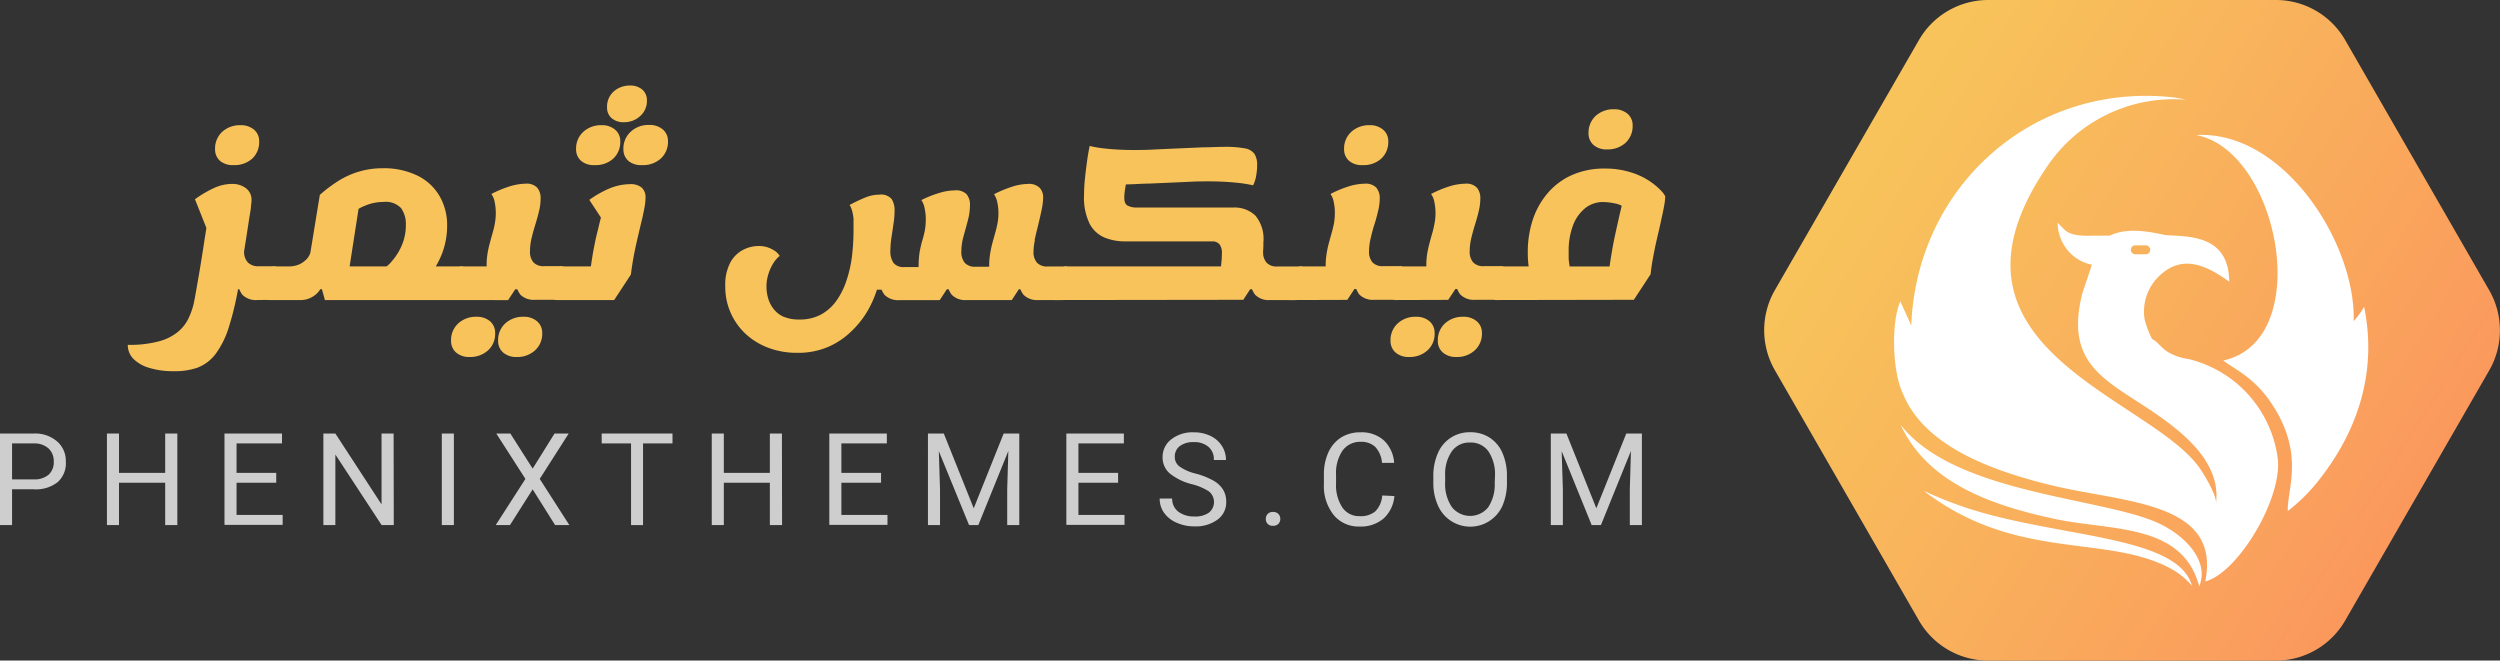 <svg xmlns="http://www.w3.org/2000/svg" xmlns:xlink="http://www.w3.org/1999/xlink" viewBox="0 0 310.71 82.09"><rect x="0" y="0" width="310.71" height="82.09" fill="#333333" stroke="none"/><defs><style>.cls-1{fill:none;}.cls-2{fill:#f8c35b;}.cls-3{fill:#cecece;}.cls-4{fill:url(#linear-gradient);}.cls-5{clip-path:url(#clip-path);}.cls-6{fill:#fff;fill-rule:evenodd;}</style><linearGradient id="linear-gradient" x1="233.69" y1="20.36" x2="307.83" y2="67.39" gradientUnits="userSpaceOnUse"><stop offset="0" stop-color="#f8c35b"/><stop offset="0.48" stop-color="#f9ae5c"/><stop offset="0.98" stop-color="#fb955d"/></linearGradient><clipPath id="clip-path" transform="translate(-1.32)"><rect class="cls-1" x="236.72" y="11.88" width="58.94" height="61.01"/></clipPath></defs><g id="Layer_2" data-name="Layer 2"><g id="Layer_1-2" data-name="Layer 1"><g id="logo"><g id="logo-text"><path class="cls-2" d="M22.9,46.13a9.93,9.93,0,0,1-3-.4,4.61,4.61,0,0,1-2-1.13,2.45,2.45,0,0,1-.7-1.74A14.11,14.11,0,0,0,21,42.44a6.21,6.21,0,0,0,2.35-1.13,4.9,4.9,0,0,0,1.33-1.61,9.06,9.06,0,0,0,.69-1.86c.07-.29.16-.76.27-1.39s.24-1.36.38-2.17.28-1.66.42-2.54.26-1.71.39-2.51.22-1.48.31-2.05l.15,1.95-1.74-4.37A14.19,14.19,0,0,1,28,23.33a5.39,5.39,0,0,1,2.11-.47,2.76,2.76,0,0,1,1.8.55,1.77,1.77,0,0,1,.67,1.46,5.56,5.56,0,0,1-.07.74c0,.34-.11.86-.22,1.56s-.25,1.67-.45,2.92-.46,2.85-.77,4.81a36.72,36.72,0,0,1-1.27,5.63A11.09,11.09,0,0,1,28.11,44a5.16,5.16,0,0,1-2.26,1.7A8.41,8.41,0,0,1,22.9,46.13Zm7.46-25.61A2.46,2.46,0,0,1,28.67,20a1.89,1.89,0,0,1-.62-1.45,2.83,2.83,0,0,1,.89-2.17,3.25,3.25,0,0,1,2.25-.82,2.52,2.52,0,0,1,1.71.56,1.86,1.86,0,0,1,.63,1.47,2.78,2.78,0,0,1-.89,2.15A3.28,3.28,0,0,1,30.36,20.52ZM33.3,37.29a2.37,2.37,0,0,1-1.86-.66,3,3,0,0,1-.58-2l1.89,1.32H29.17l2.49-4.68a1.89,1.89,0,0,0,.47,1.35,1.79,1.79,0,0,0,1.3.47l2,0-.68,4.18Zm1.4,0,.68-4.18c.31,0,.5.18.56.56a5,5,0,0,1-.07,1.54,5.24,5.24,0,0,1-.43,1.53A.81.81,0,0,1,34.7,37.29Z" transform="translate(-1.32)"/><path class="cls-2" d="M34.73,37.29c-.31,0-.5-.19-.56-.57a4.9,4.9,0,0,1,.07-1.53,5.16,5.16,0,0,1,.43-1.52.81.81,0,0,1,.74-.56Zm0,0,.68-4.18h1.76a3.2,3.2,0,0,0,1.38-.27,3,3,0,0,0,.93-.69,1.88,1.88,0,0,0,.42-.78l1.17-7.15a17,17,0,0,1,2.54-1.88,10.26,10.26,0,0,1,5.29-1.43,9.49,9.49,0,0,1,4.22.88,6.42,6.42,0,0,1,2.77,2.48,7.15,7.15,0,0,1,1,3.82,9.67,9.67,0,0,1-.63,3.42,11.1,11.1,0,0,1-1.89,3.16,13,13,0,0,1-3.07,2.62H41.7l-.37-1.35h-.2a2.69,2.69,0,0,1-.88.89,2.87,2.87,0,0,1-1.7.46Zm9.78-2.49-1.46-1.69h8.06l-2.26.34a3.76,3.76,0,0,0,1.18-1,7.11,7.11,0,0,0,1.21-1.92,6.29,6.29,0,0,0,.52-2.6,3.35,3.35,0,0,0-.6-2.07A2.6,2.6,0,0,0,49,25.1a5.78,5.78,0,0,0-2.2.42,6.34,6.34,0,0,0-1.65.93l1-2.21Zm3.3,2.49.65-4.18H58.65L58,37.29Zm10.16,0,.68-4.18c.31,0,.5.18.56.56a5,5,0,0,1-.07,1.54,5.24,5.24,0,0,1-.43,1.53A.81.81,0,0,1,58,37.29Z" transform="translate(-1.32)"/><path class="cls-2" d="M59.66,44.37A2.46,2.46,0,0,1,58,43.81a1.89,1.89,0,0,1-.62-1.45,2.8,2.8,0,0,1,.9-2.17,3.21,3.21,0,0,1,2.25-.82,2.51,2.51,0,0,1,1.7.56,1.89,1.89,0,0,1,.63,1.47,2.76,2.76,0,0,1-.89,2.15A3.29,3.29,0,0,1,59.66,44.37ZM58,37.29c-.31,0-.5-.19-.56-.57a5.16,5.16,0,0,1,.06-1.53,5.86,5.86,0,0,1,.43-1.52.83.83,0,0,1,.74-.56Zm0,0,.67-4.18h4.84L61.8,34.82V33.06a9.22,9.22,0,0,1,.11-1.54,11.72,11.72,0,0,1,.29-1.32c.11-.42.22-.83.34-1.23a12.28,12.28,0,0,0,.28-1.2,6.73,6.73,0,0,0,.12-1.29,6.62,6.62,0,0,0-.14-1.37,2.44,2.44,0,0,0-.41-1,14,14,0,0,1,2.25-.94,7.09,7.09,0,0,1,2-.34,1.8,1.8,0,0,1,1.44.49,2,2,0,0,1,.43,1.36,6.66,6.66,0,0,1-.19,1.53c-.13.56-.29,1.13-.47,1.71s-.34,1.15-.47,1.71a7.07,7.07,0,0,0-.19,1.58,2,2,0,0,0,.43,1.4,1.69,1.69,0,0,0,1.31.47h2.24l-.68,4.18H67.83A2.37,2.37,0,0,1,66,36.63a3,3,0,0,1-.59-2l1.25,1.32H65.36l-.89,1.35Zm7.54,7.08a2.46,2.46,0,0,1-1.69-.56,1.86,1.86,0,0,1-.62-1.45,2.79,2.79,0,0,1,.89-2.17,3.25,3.25,0,0,1,2.25-.82,2.49,2.49,0,0,1,1.7.56,1.87,1.87,0,0,1,.64,1.47,2.77,2.77,0,0,1-.9,2.15A3.24,3.24,0,0,1,65.54,44.37Zm4.94-7.08.68-4.18c.31,0,.49.18.55.56a5.24,5.24,0,0,1-.06,1.54,5.57,5.57,0,0,1-.43,1.53A.82.82,0,0,1,70.48,37.29Z" transform="translate(-1.32)"/><path class="cls-2" d="M70.5,37.29c-.31,0-.49-.19-.55-.57A5.16,5.16,0,0,1,70,35.19a5.86,5.86,0,0,1,.43-1.52.82.82,0,0,1,.74-.56Zm0,0,.68-4.18h5.51l-2,.57c.06-.57.15-1.14.24-1.72s.2-1.13.31-1.69.23-1.08.36-1.58.23-1,.35-1.43l.3-1.22,0,1.37-1.69-2.57A12.85,12.85,0,0,1,77,23.45a6.79,6.79,0,0,1,2.58-.56,2.15,2.15,0,0,1,1.5.43,1.64,1.64,0,0,1,.47,1.26,7.83,7.83,0,0,1-.14,1.27c-.1.52-.22,1.11-.38,1.76s-.32,1.34-.49,2.07-.33,1.47-.47,2.22-.25,1.49-.34,2.22l-2.08,3.17Zm4.74-16.77A2.44,2.44,0,0,1,73.55,20a1.86,1.86,0,0,1-.63-1.45,2.8,2.8,0,0,1,.9-2.17,3.25,3.25,0,0,1,2.25-.82,2.49,2.49,0,0,1,1.7.56,1.84,1.84,0,0,1,.64,1.47,2.79,2.79,0,0,1-.9,2.15A3.25,3.25,0,0,1,75.24,20.52Zm3.64-5.33a2.23,2.23,0,0,1-1.54-.5,1.69,1.69,0,0,1-.57-1.32,2.52,2.52,0,0,1,.82-2,3,3,0,0,1,2-.74,2.26,2.26,0,0,1,1.56.51,1.7,1.7,0,0,1,.57,1.34,2.47,2.47,0,0,1-.82,1.93A2.91,2.91,0,0,1,78.88,15.19Zm2.23,5.33A2.46,2.46,0,0,1,79.42,20a1.89,1.89,0,0,1-.62-1.45,2.8,2.8,0,0,1,.9-2.17A3.21,3.21,0,0,1,82,15.53a2.51,2.51,0,0,1,1.7.56,1.87,1.87,0,0,1,.64,1.47,2.79,2.79,0,0,1-.9,2.15A3.28,3.28,0,0,1,81.11,20.52Z" transform="translate(-1.32)"/><path class="cls-2" d="M100.38,43.85a10,10,0,0,1-3.5-.6,8.58,8.58,0,0,1-2.83-1.7,7.95,7.95,0,0,1-2.59-6,5.9,5.9,0,0,1,.62-2.91,3.81,3.81,0,0,1,1.58-1.58,4.13,4.13,0,0,1,1.88-.48,3.35,3.35,0,0,1,1.86.47,2.08,2.08,0,0,1,.82.75,4.13,4.13,0,0,0-.73.82A5.6,5.6,0,0,0,96.84,34a5.21,5.21,0,0,0-.26,1.69,5.08,5.08,0,0,0,.2,1.35,3.83,3.83,0,0,0,.65,1.31,3.22,3.22,0,0,0,1.24,1,4.94,4.94,0,0,0,2,.36,5.54,5.54,0,0,0,2.67-.61,5.71,5.71,0,0,0,1.91-1.69,9.3,9.3,0,0,0,1.26-2.5,15.61,15.61,0,0,0,.69-3,27.33,27.33,0,0,0,.2-3.3c0-.53,0-1,0-1.38a5.32,5.32,0,0,0-.17-1,2.6,2.6,0,0,0-.32-.76c.76-.4,1.42-.71,2-.94a4.66,4.66,0,0,1,1.72-.34,1.71,1.71,0,0,1,1.51.55,2.59,2.59,0,0,1,.36,1.45,10.42,10.42,0,0,1-.13,1.6c-.08.58-.17,1.16-.26,1.75a11.83,11.83,0,0,0-.13,1.59,2.53,2.53,0,0,0,.39,1.55,1.61,1.61,0,0,0,1.36.51h3.48l-1.72,1.71V33.06a11.11,11.11,0,0,1,.13-1.76,13.55,13.55,0,0,1,.31-1.35c.13-.41.23-.82.32-1.24a7.5,7.5,0,0,0,.13-1.43,6.1,6.1,0,0,0-.15-1.41,2.49,2.49,0,0,0-.4-1A12.47,12.47,0,0,1,118,24a6.75,6.75,0,0,1,2-.34,1.83,1.83,0,0,1,1.45.48,2,2,0,0,1,.42,1.39,7.37,7.37,0,0,1-.26,1.86c-.17.65-.35,1.3-.53,1.95a7.08,7.08,0,0,0-.28,1.88,2.15,2.15,0,0,0,.43,1.45,1.69,1.69,0,0,0,1.32.48h3.22l-1.51,1.71V33.06a9.17,9.17,0,0,1,.12-1.54c.08-.47.17-.91.28-1.32s.23-.83.34-1.23a12.33,12.33,0,0,0,.29-1.2,6.73,6.73,0,0,0,.12-1.29,6.07,6.07,0,0,0-.16-1.41,2.54,2.54,0,0,0-.39-.93,14.51,14.51,0,0,1,2.26-.94,6.83,6.83,0,0,1,1.93-.34,1.88,1.88,0,0,1,1.49.49,1.72,1.72,0,0,1,.43,1.2,8.49,8.49,0,0,1-.22,1.66c-.15.7-.33,1.49-.55,2.37s-.42,1.81-.61,2.76-.34,1.87-.44,2.76l-2.08,3.19h-5.62a2.34,2.34,0,0,1-1.85-.66,3,3,0,0,1-.59-2l1.25,1.32H119l-.89,1.35h-5a2.37,2.37,0,0,1-1.86-.66,3,3,0,0,1-.59-2L111.74,36h-1.43a13.26,13.26,0,0,1-1.09,2.51,11.49,11.49,0,0,1-2,2.58,9.6,9.6,0,0,1-2.92,2A9.44,9.44,0,0,1,100.38,43.85Zm30-6.56a2.37,2.37,0,0,1-1.86-.66,3,3,0,0,1-.59-2l1.25,1.32h-3l3.77-6.16c-.05.26-.1.51-.13.75a5.92,5.92,0,0,0-.05.71,2,2,0,0,0,.43,1.4,1.69,1.69,0,0,0,1.31.47h2.24l-.68,4.18Zm2.65,0,.68-4.18c.31,0,.49.18.56.56a5.31,5.31,0,0,1-.07,1.54,5.57,5.57,0,0,1-.43,1.53A.82.82,0,0,1,133.06,37.29Z" transform="translate(-1.32)"/><path class="cls-2" d="M133.09,37.29c-.32,0-.5-.19-.56-.57a5.16,5.16,0,0,1,.06-1.53,5.86,5.86,0,0,1,.43-1.52.82.82,0,0,1,.74-.56Zm0,0,.67-4.18h19.79l-.55.54c0-.22.08-.56.12-1s.06-.81.06-1.09a1.82,1.82,0,0,0-.28-1.18A1.12,1.12,0,0,0,152,30H141.12a6.67,6.67,0,0,1-2.51-.47,3.74,3.74,0,0,1-1.86-1.71,7.44,7.44,0,0,1-.7-3.59,20.51,20.51,0,0,1,.12-2.11c.08-.76.17-1.5.27-2.21s.21-1.3.31-1.77a14.3,14.3,0,0,0,2,.33,31.46,31.46,0,0,0,3.52.17c.81,0,1.7,0,2.67-.07l2.95-.13,2.93-.13c1,0,1.83-.06,2.63-.06a13.56,13.56,0,0,1,2.53.18,1.89,1.89,0,0,1,1.24.68,2.53,2.53,0,0,1,.34,1.45,7.2,7.2,0,0,1-.12,1.29,4.09,4.09,0,0,1-.38,1.18,18,18,0,0,0-2.35-.35c-1-.09-2.06-.14-3.18-.14-.68,0-1.45,0-2.3.05l-2.64.12-2.56.11c-.81,0-1.5.07-2.08.08a11.13,11.13,0,0,1-1.19,0l.57-.34c-.07.28-.13.62-.19,1a6.81,6.81,0,0,0-.09,1c0,.54.15.88.44,1a2.2,2.2,0,0,0,1.07.23h12.09a3.74,3.74,0,0,1,2.69,1,4.53,4.53,0,0,1,1,3.32c0,.42,0,.88-.07,1.4s-.09,1-.15,1.44-.13.82-.2,1.12l-2.08,3.19Zm26.07,0a2.34,2.34,0,0,1-1.85-.66,3,3,0,0,1-.59-2l1.9,1.32h-3.51l3.2-4.65a1.9,1.9,0,0,0,.43,1.35,1.69,1.69,0,0,0,1.31.47h2.88l-.67,4.18Zm3.1,0,.67-4.18c.32,0,.5.18.56.56a5.24,5.24,0,0,1-.06,1.54,5.94,5.94,0,0,1-.43,1.53A.82.82,0,0,1,162.26,37.29Z" transform="translate(-1.32)"/><path class="cls-2" d="M162.28,37.29c-.31,0-.49-.19-.56-.57a5.22,5.22,0,0,1,.07-1.53,5.49,5.49,0,0,1,.43-1.52.82.82,0,0,1,.74-.56Zm0,0,.68-4.18h4.84l-1.72,1.71V33.06a9.17,9.17,0,0,1,.12-1.54,11.77,11.77,0,0,1,.28-1.32c.11-.42.23-.83.34-1.23s.21-.8.29-1.2a7.65,7.65,0,0,0,.11-1.29,6,6,0,0,0-.14-1.37,2.44,2.44,0,0,0-.4-1,13.31,13.31,0,0,1,2.25-.94,7,7,0,0,1,2-.34,1.83,1.83,0,0,1,1.44.49,2,2,0,0,1,.43,1.36,6.7,6.7,0,0,1-.2,1.53c-.13.56-.28,1.13-.47,1.71s-.33,1.15-.46,1.71a7.12,7.12,0,0,0-.2,1.58,2,2,0,0,0,.43,1.4,1.7,1.7,0,0,0,1.31.47h2.24l-.68,4.18h-2.65a2.37,2.37,0,0,1-1.86-.66,3,3,0,0,1-.58-2l1.25,1.32h-1.28l-.88,1.35Zm8.43-16.77A2.44,2.44,0,0,1,169,20a1.86,1.86,0,0,1-.63-1.45,2.8,2.8,0,0,1,.9-2.17,3.25,3.25,0,0,1,2.25-.82,2.49,2.49,0,0,1,1.7.56,1.84,1.84,0,0,1,.64,1.47,2.79,2.79,0,0,1-.9,2.15A3.25,3.25,0,0,1,170.71,20.52Zm4,16.77.68-4.18c.31,0,.5.18.56.56a5,5,0,0,1-.07,1.54,5.24,5.24,0,0,1-.43,1.53A.81.81,0,0,1,174.76,37.29Z" transform="translate(-1.32)"/><path class="cls-2" d="M176.45,44.37a2.46,2.46,0,0,1-1.69-.56,1.89,1.89,0,0,1-.62-1.45,2.8,2.8,0,0,1,.9-2.17,3.21,3.21,0,0,1,2.25-.82,2.51,2.51,0,0,1,1.7.56,1.89,1.89,0,0,1,.63,1.47,2.76,2.76,0,0,1-.89,2.15A3.29,3.29,0,0,1,176.45,44.37Zm-1.66-7.08c-.31,0-.5-.19-.56-.57a4.9,4.9,0,0,1,.07-1.53,5.52,5.52,0,0,1,.42-1.52.83.83,0,0,1,.75-.56Zm0,0,.68-4.18h4.83l-1.71,1.71V33.06a9.22,9.22,0,0,1,.11-1.54c.08-.47.18-.91.29-1.32s.22-.83.34-1.23.2-.8.28-1.2a6.73,6.73,0,0,0,.12-1.29,6.62,6.62,0,0,0-.14-1.37,2.44,2.44,0,0,0-.41-1,14,14,0,0,1,2.25-.94,7.09,7.09,0,0,1,2-.34,1.8,1.8,0,0,1,1.44.49,2,2,0,0,1,.43,1.36,6.66,6.66,0,0,1-.19,1.53c-.13.56-.29,1.13-.47,1.71s-.34,1.15-.47,1.71a7.07,7.07,0,0,0-.19,1.58,2,2,0,0,0,.43,1.4,1.69,1.69,0,0,0,1.31.47H188l-.68,4.18h-2.65a2.37,2.37,0,0,1-1.86-.66,3,3,0,0,1-.59-2l1.25,1.32h-1.27l-.89,1.35Zm7.54,7.08a2.46,2.46,0,0,1-1.69-.56,1.86,1.86,0,0,1-.62-1.45,2.79,2.79,0,0,1,.89-2.17,3.25,3.25,0,0,1,2.25-.82,2.49,2.49,0,0,1,1.7.56,1.87,1.87,0,0,1,.64,1.47,2.77,2.77,0,0,1-.9,2.15A3.24,3.24,0,0,1,182.33,44.37Zm4.94-7.08.68-4.18c.31,0,.49.18.55.56a4.91,4.91,0,0,1-.06,1.54,5.57,5.57,0,0,1-.43,1.53A.82.82,0,0,1,187.27,37.29Z" transform="translate(-1.32)"/><path class="cls-2" d="M187.29,37.29c-.31,0-.49-.19-.55-.57a5.16,5.16,0,0,1,.06-1.53,5.86,5.86,0,0,1,.43-1.52.82.82,0,0,1,.74-.56Zm0,0,.68-4.18h4.73l-1.22,1c-.09-.4-.15-.83-.21-1.29a13.36,13.36,0,0,1-.07-1.44,12.74,12.74,0,0,1,.66-4.19,9.83,9.83,0,0,1,1.91-3.3,8.56,8.56,0,0,1,3-2.17,9.8,9.8,0,0,1,4-.77,10.41,10.41,0,0,1,3.07.42,8.94,8.94,0,0,1,2.28,1,8.69,8.69,0,0,1,1.49,1.17,3.73,3.73,0,0,1,.67.84,6.31,6.31,0,0,1-.1,1c-.07.42-.16.89-.28,1.42s-.23,1.09-.37,1.68-.28,1.2-.42,1.83-.26,1.27-.38,1.91-.2,1.27-.27,1.87l-2.08,3.17Zm14-3.61c.07-.57.16-1.19.27-1.85s.22-1.31.36-2,.28-1.3.42-1.93.26-1.2.39-1.72.22-1,.31-1.34l.21,1a2.51,2.51,0,0,0-1.24-.56,7.42,7.42,0,0,0-1.42-.17,3.5,3.5,0,0,0-2.28.78,5,5,0,0,0-1.5,2.15,8.83,8.83,0,0,0-.53,3.18c0,.33,0,.64,0,.94a7.7,7.7,0,0,0,.1.79c0,.23.08.45.12.64l-.65-.47h7.43Zm-.23-15.11a2.46,2.46,0,0,1-1.69-.55,1.89,1.89,0,0,1-.62-1.45,2.83,2.83,0,0,1,.89-2.17,3.25,3.25,0,0,1,2.25-.82,2.53,2.53,0,0,1,1.71.56,1.86,1.86,0,0,1,.63,1.47,2.81,2.81,0,0,1-.89,2.15A3.28,3.28,0,0,1,201.1,18.57Z" transform="translate(-1.32)"/><path class="cls-3" d="M2.82,60.81v4.45H1.32V53.88h4.2a4.18,4.18,0,0,1,2.92,1A3.2,3.2,0,0,1,9.5,57.36a3.14,3.14,0,0,1-1,2.55,4.36,4.36,0,0,1-3,.9Zm0-1.23h2.7A2.68,2.68,0,0,0,7.36,59,2.06,2.06,0,0,0,8,57.37a2.14,2.14,0,0,0-.64-1.63,2.58,2.58,0,0,0-1.76-.63H2.82Z" transform="translate(-1.32)"/><path class="cls-3" d="M23.36,65.26H21.85V60H16.11v5.26h-1.5V53.88h1.5v4.89h5.74V53.88h1.51Z" transform="translate(-1.32)"/><path class="cls-3" d="M35.65,60H30.72v4h5.73v1.23H29.22V53.88h7.15v1.23H30.72v3.66h4.93Z" transform="translate(-1.32)"/><path class="cls-3" d="M50.26,65.26H48.75L43,56.49v8.77H41.51V53.88H43l5.74,8.81V53.88h1.5Z" transform="translate(-1.32)"/><path class="cls-3" d="M57.73,65.26h-1.5V53.88h1.5Z" transform="translate(-1.32)"/><path class="cls-3" d="M67.52,58.24l2.72-4.36H72l-3.6,5.64,3.68,5.74H70.31l-2.79-4.44L64.7,65.26H62.93l3.69-5.74L63,53.88h1.75Z" transform="translate(-1.32)"/><path class="cls-3" d="M84.9,55.11H81.24V65.26H79.75V55.11H76.1V53.88h8.8Z" transform="translate(-1.32)"/><path class="cls-3" d="M98.52,65.26H97V60H91.28v5.26h-1.5V53.88h1.5v4.89H97V53.88h1.5Z" transform="translate(-1.32)"/><path class="cls-3" d="M110.82,60h-4.93v4h5.73v1.23h-7.23V53.88h7.15v1.23h-5.65v3.66h4.93Z" transform="translate(-1.32)"/><path class="cls-3" d="M118.62,53.88l3.72,9.29,3.72-9.29H128V65.26h-1.5V60.83l.14-4.78-3.73,9.21h-1.15L118,56.07l.15,4.76v4.43h-1.5V53.88Z" transform="translate(-1.32)"/><path class="cls-3" d="M140.28,60h-4.93v4h5.73v1.23h-7.23V53.88H141v1.23h-5.65v3.66h4.93Z" transform="translate(-1.32)"/><path class="cls-3" d="M149.5,60.19a7.12,7.12,0,0,1-2.81-1.36,2.6,2.6,0,0,1-.88-2,2.75,2.75,0,0,1,1.07-2.22,4.27,4.27,0,0,1,2.8-.88,4.72,4.72,0,0,1,2.09.45,3.46,3.46,0,0,1,1.42,1.25,3.23,3.23,0,0,1,.5,1.74h-1.51a2,2,0,0,0-.65-1.62,2.66,2.66,0,0,0-1.85-.6,2.76,2.76,0,0,0-1.73.49,1.62,1.62,0,0,0-.62,1.36,1.44,1.44,0,0,0,.59,1.18,5.84,5.84,0,0,0,2,.88,9.36,9.36,0,0,1,2.22.88,3.31,3.31,0,0,1,1.19,1.12,2.85,2.85,0,0,1,.39,1.51,2.64,2.64,0,0,1-1.08,2.21,4.58,4.58,0,0,1-2.89.84,5.28,5.28,0,0,1-2.18-.45A3.7,3.7,0,0,1,146,63.74a3,3,0,0,1-.55-1.78H147a2,2,0,0,0,.76,1.63,3.2,3.2,0,0,0,2,.6,2.93,2.93,0,0,0,1.83-.49,1.7,1.7,0,0,0,0-2.61A7,7,0,0,0,149.5,60.19Z" transform="translate(-1.32)"/><path class="cls-3" d="M158.64,64.5a.88.88,0,0,1,.23-.62.82.82,0,0,1,.66-.25.86.86,0,0,1,.68.25.88.88,0,0,1,.23.62.85.85,0,0,1-.23.6.9.9,0,0,1-.68.25.82.82,0,0,1-.89-.85Z" transform="translate(-1.32)"/><path class="cls-3" d="M174.62,61.65a4.26,4.26,0,0,1-1.34,2.79,4.37,4.37,0,0,1-3,1A4,4,0,0,1,167.07,64a5.8,5.8,0,0,1-1.21-3.87V59a6.58,6.58,0,0,1,.56-2.79A4.29,4.29,0,0,1,168,54.37a4.45,4.45,0,0,1,2.41-.64,4.13,4.13,0,0,1,2.9,1,4.23,4.23,0,0,1,1.28,2.8h-1.51a3.26,3.26,0,0,0-.85-2,2.54,2.54,0,0,0-1.82-.62A2.7,2.7,0,0,0,168.18,56a4.91,4.91,0,0,0-.81,3v1.11a5,5,0,0,0,.77,2.94,2.5,2.5,0,0,0,2.16,1.1,2.86,2.86,0,0,0,1.92-.57,3.11,3.11,0,0,0,.89-2Z" transform="translate(-1.32)"/><path class="cls-3" d="M188.61,59.94a7.14,7.14,0,0,1-.56,2.92,4.38,4.38,0,0,1-8,0,6.77,6.77,0,0,1-.59-2.83v-.82a7,7,0,0,1,.57-2.9,4.25,4.25,0,0,1,4-2.59,4.38,4.38,0,0,1,2.41.66,4.28,4.28,0,0,1,1.61,1.91,7.17,7.17,0,0,1,.56,2.92Zm-1.49-.74a5.11,5.11,0,0,0-.81-3.1A2.68,2.68,0,0,0,184,55a2.64,2.64,0,0,0-2.23,1.08,4.91,4.91,0,0,0-.84,3v.84a5.1,5.1,0,0,0,.82,3.08,2.89,2.89,0,0,0,4.52.06,5.08,5.08,0,0,0,.82-3Z" transform="translate(-1.32)"/><path class="cls-3" d="M196,53.88l3.72,9.29,3.72-9.29h1.94V65.26h-1.5V60.83l.14-4.78-3.73,9.21h-1.15l-3.73-9.19.15,4.76v4.43h-1.5V53.88Z" transform="translate(-1.32)"/></g><g id="logo-icon"><path id="icon-base" class="cls-4" d="M284.18,0a9.93,9.93,0,0,1,8.62,5l17.9,31.09a10,10,0,0,1,0,9.93L292.8,77.1a9.93,9.93,0,0,1-8.62,5H248.42a9.93,9.93,0,0,1-8.62-5L221.9,46a10,10,0,0,1,0-9.93L239.8,5a9.93,9.93,0,0,1,8.62-5Z" transform="translate(-1.32)"/><g class="cls-5"><path class="cls-6" d="M274.34,16.8c10.24,2,14.75,25.49,3.31,28,.93.83,3.49,1.87,5.59,4.78,4.74,6.6,2.28,11.21,2.42,13.93a21.79,21.79,0,0,0,4.1-4.15c4.73-6.09,7-13.42,5.38-21.22a11.31,11.31,0,0,1-1.29,1.77c.24-9.76-8.74-23.67-19.51-23.13m-5.32,48c-7.31-3-25-3.6-31.49-12,3.37,7.28,11.31,10,19,11.68,7.14,1.56,16,.48,18.12,8.41,1.36-3.33-2.09-6.65-5.61-8.08m4.71,8c-1.76-6.1-15.58-5.93-26.81-9.29A47.12,47.12,0,0,1,240.41,61c11.76,9,23.1,5.19,31.14,9.92a9.6,9.6,0,0,1,2.18,1.86M278.38,35c-.06-5.56-4.54-5.61-7.64-5.76-.72,0-4.5-1.29-7.21.05l-1.75,0c-1.17,0-2.74.13-3.73-.61l-.84-.83s-.1-.11-.16-.16a5.48,5.48,0,0,0,1.37,3.56,5.3,5.3,0,0,0,2.89,1.65l-1.2,3.59c-2.38,9.48,3.8,11,10.07,15.59,3.31,2.4,7.12,5.87,6.56,10.4,0-1.09-1.56-3.66-2.14-4.45-6.43-8.79-34-14.85-19-37.12a18.94,18.94,0,0,1,17.46-8.51c-.65-.13-1.37-.28-1.83-.32-17.33-1.8-31.71,11.13-32.37,28.38l-1.36-3c-1.16,2.58-1,8.74.32,11.45,2.75,6.81,11.75,9.74,18.25,11.35,9,2.24,21.35,1.94,19.33,12,4-1,9.64-10.3,9-15.33a14.66,14.66,0,0,0-11.13-12.32,6.51,6.51,0,0,1-2.57-.9c-.81-.52-1.29-1.31-1.91-1.57a12.12,12.12,0,0,1-.94-2.5,6.15,6.15,0,0,1,2.27-5.73c2.82-2.31,5.77-.68,8.31,1.13m-10.12-4.45h0a.55.55,0,0,1,0,.92h0a.56.56,0,0,1-.31.09l-1.31,0a.54.54,0,0,1-.3-.1h0a.56.56,0,0,1,0-.92h0a.62.62,0,0,1,.32-.09l1.31,0A.54.54,0,0,1,268.26,30.55Z" transform="translate(-1.32)"/></g></g></g></g></g></svg>